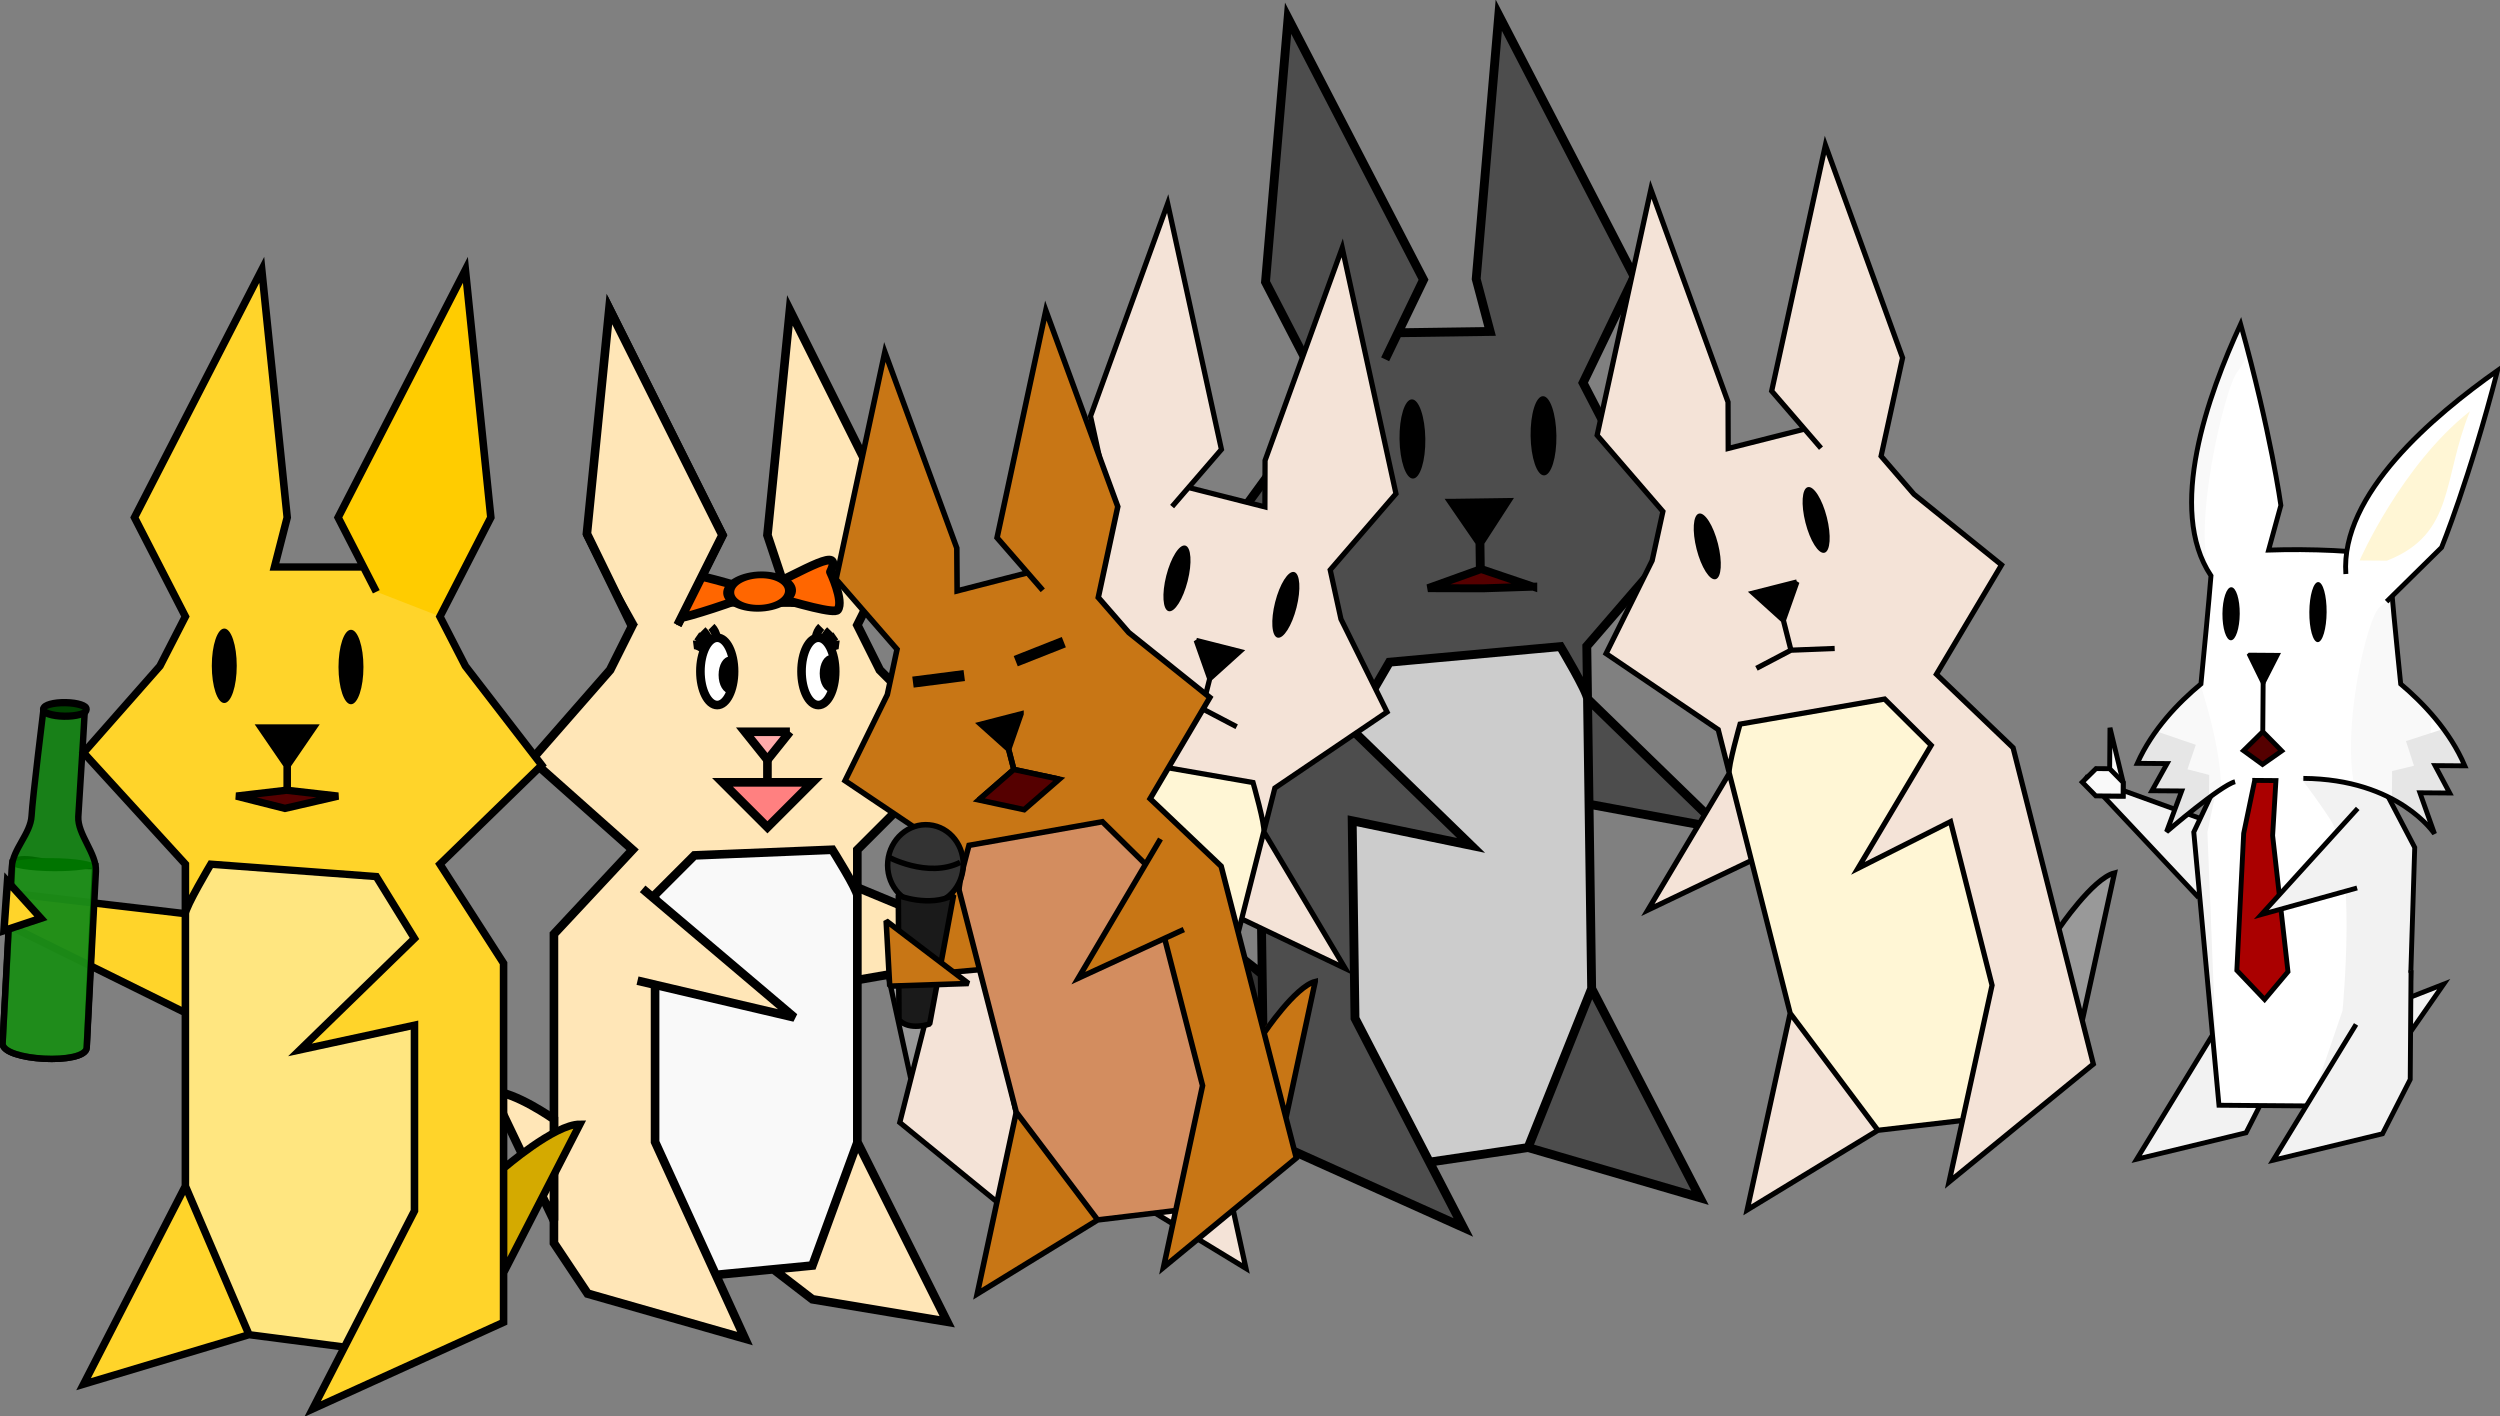 <?xml version="1.0" encoding="UTF-8" standalone="no"?>
<svg id="svg21099" xmlns:rdf="http://www.w3.org/1999/02/22-rdf-syntax-ns#" xmlns="http://www.w3.org/2000/svg" height="38.219mm" viewBox="0 0 239.091 135.422" width="67.477mm" version="1.1" xmlns:cc="http://creativecommons.org/ns#" xmlns:dc="http://purl.org/dc/elements/1.1/">
 <rect x="0" y="0" width="239.091" height="135.422" fill="#808080" stroke="none"/>
 <defs id="defs21101">
  <clipPath id="clipPath6988-3-06-8-3" clipPathUnits="userSpaceOnUse">
   <ellipse id="path6990-4-1-8-2" rx="15" ry="30" transform="matrix(-.244 0 0 .136 83.914 138.76)" cy="360" cx="855" fill="#fff"/>
  </clipPath>
  <clipPath id="clipPath6988-5-0-1-7-5" clipPathUnits="userSpaceOnUse">
   <ellipse id="path6990-5-8-17-7-4" rx="15" ry="30" transform="matrix(-.244 0 0 .136 83.914 138.76)" cy="360" cx="855" fill="#fff"/>
  </clipPath>
  <clipPath id="clipPath2889-9-52" clipPathUnits="userSpaceOnUse">
   <path id="path2891-8-5" stroke="#000" stroke-width="2" fill="#fff" d="m229.17 402.54-9.17 19.82 10 100h45l24-10 2-85-16-30-55.834 5.177z"/>
  </clipPath>
  <clipPath id="clipPath3416-9-5" clipPathUnits="userSpaceOnUse">
   <path id="path3418-9-7" stroke="#000" stroke-width="2" fill="#fff" d="m235.75 236.09c-11.75 26.058-26.635 68.066-10.156 92.281-0.696 9.56-2.296 27.604-3.375 39.656-8.161 6.872-17.661 16.83-23.094 29.281h10.906l-5.469 10h10.906l-5.438 15s16.369-20 38.188-20h21.812c21.818 0 38.188 20 38.188 20l-5.469-15h10.906l-5.438-10h10.906c-5.576-12.78-15.418-22.927-23.719-29.812-1.167-10.617-4.469-41.032-4.469-45.188 0-2.5-16.25-3.75-32.5-3.75-4.019 0-8.039 0.097-11.812 0.25l4.37-16.43s-3.868-26.652-15.25-66.281z"/>
  </clipPath>
 </defs>
 <g id="g11590-8-3-5-5" transform="matrix(-.567 .126 .126 .567 -18.365 2.046)">
  <g id="g11504-5-7-9-6" transform="matrix(.979 -.203 .203 .979 -54.061 -27.13)">
   <g id="g4286-1-69-3-8-15" transform="matrix(.217 0 0 .217 -421.86 31.813)">
    <g id="g759" fill-rule="evenodd">
     <path id="path4288-4-0-1-6-48" d="m1130 730c-20 0-100 60-100 60v100l40-40 60-120z" fill="#333"/>
     <path id="path4290-3-8-3-3-1" d="m1020 520 80-80-60-80-20-40-20-40h-110l10-40-20-200-100 200 40 80-20 40-60 70 80 90v40l-100 100 100-20v140l-80 160 130-40 150-40" fill="#4d4d4d"/>
     <path id="path4292-9-9-4-4-5" d="m970 300-30-60 100-200 20 200-40 80" fill="#4d4d4d"/>
     <path id="path4294-88-36-9-4-0" d="m840 520s-20 34.513-20 40v220l50 120 80 10 50-110v-220l-30-50-130-10z" fill="#ccc"/>
     <path id="path4296-0-0-6-3-54" d="m1e3 580-90 90 90-20v150l-80 160 150-70v-290l-50-80" fill="#4d4d4d"/>
    </g>
    <g id="g766" fill-rule="evenodd">
     <ellipse id="path4298-8-69-0-0-70" rx="12" ry="30" transform="matrix(.816 0 0 1.002 662.46 96.719)" cy="262.36" cx="230"/>
     <ellipse id="path4300-77-7-2-6-7" rx="12" ry="30" transform="matrix(.816 0 0 1.002 761.96 97.719)" cy="262.36" cx="230"/>
     <path id="path4302-8-8-1-1-2" d="m880 410 20 30 20-30"/>
    </g>
    <path id="path4304-3-9-9-1-2" d="m820 620v160" fill="none"/>
   </g>
   <path id="path4306-8-41-8-4-5" stroke="#000" stroke-width="1.46" fill="none" d="m-176.78 190.14c-4.338 0-13.013 7.746-13.013 7.746v18.28l13.013-26.026zm-36.842-97.599h-15.21l2.169-8.675-4.338-43.377-21.689 43.377 8.675 17.351-4.338 8.675-13.013 15.182 17.351 19.52v8.675l-21.689 21.689 21.689-4.338v30.364l-17.351 34.702 28.195-8.675m21.689-130.13-6.507-13.013 21.689-43.377 4.338 43.377-8.675 17.351 4.338 8.675 13.013 17.351-17.351 17.351 10.844 17.351v62.897l-32.533 15.182 17.351-34.702v-32.533l-19.52 4.338 19.52-19.52-6.507-10.844-28.195-2.169s-4.338 7.485-4.338 8.675v47.715l10.844 26.026 16.266 2.169m-5.422-108.44h-8.675l4.338 6.507 4.338-6.507zm-4.338 6.507v5.96"/>
   <path id="path3667-3-5-8-6-2" d="m-235.34 134.67 8.292 0.154 9.059-0.154-8.807-3.028-8.544 3.028z" fill-rule="evenodd" stroke="#000" stroke-width="1.306" fill="#500"/>
  </g>
 </g>
 <g id="g11605-9-3-8-9-3-9-6" stroke-width="1.008" transform="matrix(.481 -.122 .122 .481 218.93 -7.814)">
  <g id="g4286-1-2-38-8-2-2-0-4-8" transform="matrix(.217 0 0 .217 -322.95 11.73)">
   <g id="g780" fill-rule="evenodd">
    <path id="path4288-4-4-1-9-91-9-8-1-32" d="m1130 730c-20 0-100 60-100 60v100l40-40 60-120z" fill="#999"/>
    <path id="path4290-3-2-03-3-3-3-5-8-87" d="m1020 520 80-80-60-80-20-40-20-40h-110l10-40-20-200-100 200 40 80-20 40-60 70 80 90v40l-100 100 100-20v140l-80 160 130-40 150-40" fill="#f4e3d7"/>
    <path id="path4292-9-5-3-4-5-8-8-6-6" d="m970 300-30-60 100-200 20 200-40 80" fill="#f4e3d7"/>
    <path id="path4294-88-86-8-4-9-6-7-9-07" d="m840 520s-20 34.513-20 40v220l50 120 80 10 50-110v-220l-30-50-130-10z" fill="#fff6d5"/>
    <path id="path4296-0-2-4-6-8-0-6-3-7" d="m1e3 580-90 90 90-20v150l-80 160 150-70v-290l-50-80" fill="#f4e3d7"/>
   </g>
   <g id="g787" fill-rule="evenodd">
    <ellipse id="path4298-8-6-8-0-6-2-8-7" rx="12" transform="matrix(.816 0 0 1.002 662.46 96.719)" ry="30" cy="262.36" cx="230"/>
    <ellipse id="path4300-77-53-01-6-6-4-3-4" rx="12" transform="matrix(.816 0 0 1.002 761.96 97.719)" ry="30" cy="262.36" cx="230"/>
    <path id="path4302-8-9-54-6-40-8-4-2-1" d="m880 410 20 30 20-30"/>
   </g>
   <path id="path4304-3-2-1-1-7-8-9-7-50" d="m820 620v160" fill="none"/>
  </g>
  <path id="path4306-8-4-37-8-6-6-4-3-17" stroke="#000" stroke-width="1.008" fill="none" d="m-77.868 170.06c-4.338 0-13.013 7.746-13.013 7.746v18.28l13.013-26.026zm-36.842-97.599h-15.21l2.169-8.675-4.338-43.377-21.689 43.377 8.675 17.351-4.338 8.675-13.013 15.182 17.351 19.52v8.675l-21.689 21.689 21.689-4.338v30.364l-17.351 34.702 28.195-8.675m21.689-130.13-6.507-13.013 21.689-43.377 4.338 43.377-8.675 17.351 4.338 8.675 13.013 17.351-17.351 17.351 10.844 17.351v62.897l-32.533 15.182 17.351-34.702v-32.533l-19.52 4.338 19.52-19.52-6.507-10.844-28.195-2.169s-4.338 7.485-4.338 8.675v47.715l10.844 26.026 16.266 2.169m-5.422-108.44h-8.675l4.338 6.507 4.338-6.507zm-4.338 6.507v5.96"/>
  <path id="path11588-35-4-3-7-8-4-9" stroke="#000" stroke-width="1.008" fill="none" d="m-135.06 114.87 7.306-1.75 8.251 1.75"/>
 </g>
 <g id="g11605-9-3-8-9-3-99-4" stroke-width="1.008" transform="matrix(-.481 -.122 -.122 .481 67.32 -2.226)">
  <g id="g4286-1-2-38-8-2-2-0-5-9" transform="matrix(.217 0 0 .217 -322.95 11.73)">
   <g id="g814" fill-rule="evenodd">
    <path id="path4288-4-4-1-9-91-9-8-6-7" d="m1130 730c-20 0-100 60-100 60v100l40-40 60-120z" fill="#999"/>
    <path id="path4290-3-2-03-3-3-3-5-5-2" d="m1020 520 80-80-60-80-20-40-20-40h-110l10-40-20-200-100 200 40 80-20 40-60 70 80 90v40l-100 100 100-20v140l-80 160 130-40 150-40" fill="#f4e3d7"/>
    <path id="path4292-9-5-3-4-5-8-8-98-9" d="m970 300-30-60 100-200 20 200-40 80" fill="#f4e3d7"/>
    <path id="path4294-88-86-8-4-9-6-7-15-55" d="m840 520s-20 34.513-20 40v220l50 120 80 10 50-110v-220l-30-50-130-10z" fill="#fff6d5"/>
    <path id="path4296-0-2-4-6-8-0-6-5-4" d="m1e3 580-90 90 90-20v150l-80 160 150-70v-290l-50-80" fill="#f4e3d7"/>
   </g>
   <g id="g821" fill-rule="evenodd">
    <ellipse id="path4298-8-6-8-0-6-2-1-8" rx="12" transform="matrix(.816 0 0 1.002 662.46 96.719)" ry="30" cy="262.36" cx="230"/>
    <ellipse id="path4300-77-53-01-6-6-4-24-2" rx="12" transform="matrix(.816 0 0 1.002 761.96 97.719)" ry="30" cy="262.36" cx="230"/>
    <path id="path4302-8-9-54-6-40-8-4-6-9" d="m880 410 20 30 20-30"/>
   </g>
   <path id="path4304-3-2-1-1-7-8-9-5-7" d="m820 620v160" fill="none"/>
  </g>
  <path id="path4306-8-4-37-8-6-6-4-5-2" stroke="#000" stroke-width="1.008" fill="none" d="m-77.868 170.06c-4.338 0-13.013 7.746-13.013 7.746v18.28l13.013-26.026zm-36.842-97.599h-15.21l2.169-8.675-4.338-43.377-21.689 43.377 8.675 17.351-4.338 8.675-13.013 15.182 17.351 19.52v8.675l-21.689 21.689 21.689-4.338v30.364l-17.351 34.702 28.195-8.675m21.689-130.13-6.507-13.013 21.689-43.377 4.338 43.377-8.675 17.351 4.338 8.675 13.013 17.351-17.351 17.351 10.844 17.351v62.897l-32.533 15.182 17.351-34.702v-32.533l-19.52 4.338 19.52-19.52-6.507-10.844-28.195-2.169s-4.338 7.485-4.338 8.675v47.715l10.844 26.026 16.266 2.169m-5.422-108.44h-8.675l4.338 6.507 4.338-6.507zm-4.338 6.507v5.96"/>
  <path id="path11588-35-4-3-7-8-05-0" stroke="#000" stroke-width="1.008" fill="none" d="m-135.06 114.87 7.306-1.75 8.251 1.75"/>
 </g>
 <g id="g10113-8-5" stroke-width="1.877" transform="matrix(-.44 0 0 .44 162.93 -93.854)">
  <path id="path10009-4-9-1" d="m185.89 405.4-36.14 14.99 40.25 6.97" stroke="#000" fill="#ffe6b7"/>
  <g id="g6736-3-1" transform="translate(-19.55,223.47)">
   <g id="g832" fill-rule="evenodd">
    <path id="path3204-1-7-6-7" d="m282.88 227.05c-4.885 0-21.982 12.212-21.982 12.212l-1.221 23.203 9.77-7.327 13.433-28.088z" fill="#1a1a1a"/>
    <path id="path3314-7-9-8-0" d="m252.35 174.54 21.982-19.539-17.097-19.539-4.885-9.77-4.885-4.885h-29.309l4.885-14.654-4.885-48.848-24.424 48.848 9.77 19.539-4.885 9.77-17.097 17.097 21.982 21.982v63.503l-19.539 39.078 29.309-4.885 43.963-34.194" fill="#ffe6b7"/>
    <path id="path3316-4-5-9-36" d="m242.58 125.69-9.77-19.539 24.424-48.848 4.885 48.848-9.77 19.539" fill="#1a1a1a"/>
    <path id="path3318-0-5-3-71" d="m208.93 174.53s-4.825 8.378-4.825 9.71v53.403l9.165 27.262 24.424 2.442 9.77-29.309v-53.733l-8.548-8.548-29.985-1.227z" fill="#f9f9f9"/>
    <path id="path3320-9-4-4-0" d="m247.47 184.3v53.733l-19.539 42.742 34.194-9.77 7.327-10.991v-67.166l-17.097-18.318" fill="#ffe6b7"/>
   </g>
   <g id="g3307-0-1-6" stroke-linejoin="round" transform="matrix(.244 0 0 .244 3.225 48.018)" stroke="#000" stroke-width="7.686" fill="none">
    <path id="path3295-3-6-0" d="m855 350s8-20-2-30"/>
    <path id="path3301-4-3-48" d="m855 350s0-17-10-27"/>
    <path id="path3303-1-8-3" d="m840 328s10 7 15 22"/>
    <path id="path3305-2-3-2" d="m837 336s8-1 18 14"/>
   </g>
   <path id="path3341-2-7-6" fill-rule="evenodd" fill="#f5f5f5" d="m223.04 159.88v-4.885 4.885h-9.77l9.77 9.77 9.77-9.77h-9.77z"/>
   <g id="g845" stroke="#000">
    <path id="path3339-4-9-6-6" stroke-width="1.877" fill-rule="evenodd" fill="#faa" d="m218.16 148.89 4.885 6.106 4.885-6.106h-9.77z"/>
    <g id="g3313-8-7-9" stroke-linejoin="round" stroke-width="7.686" fill="none" transform="matrix(-.244 0 0 .244 443.35 48.018)">
     <path id="path3315-2-8-83" d="m855 350s8-20-2-30"/>
     <path id="path3317-2-2-7" d="m855 350s0-17-10-27"/>
     <path id="path3319-7-79-45" d="m840 328s10 7 15 22"/>
     <path id="path3321-8-8-1" d="m837 336s8-1 18 14"/>
    </g>
    <g id="g853" stroke-width="1.877">
     <path id="path5430-5-1-2" d="m242.58 125.69-9.77-19.539 24.424-48.848 4.885 48.848-9.77 19.539 4.885 9.77 17.097 19.539-21.982 19.539 17.097 18.318v67.166l-7.327 10.991-34.194 9.77 19.539-42.742v-53.733l-8.548-8.548-29.985-1.227s-5.436 8.639-5.436 9.971v53.665l9.775 26.738 20.983 2.032 13.211-28.899m-7.391-117.36-21.917 0.128 4.885-14.654-4.885-48.848-24.424 48.848 9.77 19.539-4.885 9.77-17.097 17.097 21.982 21.982v63.503l-19.539 39.078 29.309-4.885 8.46-6.508" fill="none"/>
     <path id="path5428-8-9-6" d="m282.88 227.05c-4.885 0-13.433 6.044-13.433 6.044v22.044l13.433-28.088z" fill="#ffe6b7"/>
     <path id="path5440-3-5-0" fill-rule="evenodd" fill="#ff8080" d="m223.04 159.88v-4.885 4.885h-9.77l9.77 9.77 9.77-9.77h-9.77z"/>
    </g>
   </g>
   <g id="g3348-9-4-0" stroke-linejoin="round" stroke="#000" fill="#f60" transform="matrix(.293 .018 -.018 .3 -34.258 12.619)">
    <path id="path3282-4-7-72" stroke-width="6.314" fill-rule="evenodd" d="m849.15 287.47s-8.899 21.574-3.812 27.648c5.088 6.075 101.35-34.754 109.52-31.793 8.164 2.961 16.793 29.915 6.31 30.451-3.286 0.168-40.853-8.782-57.752-15.186-37.015-14.026-65.164-29.991-54.264-11.121z"/>
    <ellipse id="path3284-4-1-0" rx="32.673" transform="matrix(.699 -.036 .06 .419 501.02 220.39)" ry="28.673" cy="234.06" cx="553.99" stroke-width="11.622"/>
   </g>
   <path id="path3352-6-2-2" fill-rule="evenodd" fill="#ffe6b7" d="m242.75 125.39-9.77-19.539 24.424-48.848 4.885 48.848-15.642 27.829"/>
   <path id="path3356-9-4-3" stroke="#000" stroke-width="1.877" fill="none" d="m252.48 125.95 9.804-20.1-4.885-48.848-24.59 49.147 9.77 19.539"/>
   <g id="g863">
    <ellipse id="path16101-8-7-5" ry="30" rx="15" stroke="#000" transform="matrix(-.244 0 0 .244 420.59 47.925)" cy="360" cx="855" stroke-width="7.686" fill="#fff"/>
    <ellipse id="path16101-1-5-4-8" ry="30" rx="15" stroke="#000" transform="matrix(-.244 0 0 .244 442.57 47.925)" cy="360" cx="855" stroke-width="7.686" fill="#fff"/>
    <ellipse id="path6932-6-3-8" clip-path="url(#clipPath6988-3-06-8-3)" rx="2.377" ry="2.21" transform="matrix(1,0,0,1.801,336.68,-202)" cy="187.79" cx="-127.38"/>
    <ellipse id="path6932-1-6-6-4" clip-path="url(#clipPath6988-5-0-1-7-5)" rx="2.377" ry="2.21" transform="matrix(1,0,0,1.801,358.66,-201.67)" cy="187.79" cx="-127.38"/>
   </g>
  </g>
  <path id="path10009-3-1" d="m230.62 406.5-33.002 27.963 34.111-8.005" stroke="#000" fill="#ffe6b7"/>
 </g>
 <g id="g39511-6-4" transform="matrix(.476 0 0 .476 10.235 27.446)">
  <g id="g11675-3-0-6-30" stroke-width="1.272" transform="matrix(1.179,0,0,1.147,436.69,285.66)">
   <g id="g4286-1-6-1-8-9-5" transform="matrix(.217 0 0 .217 -534.89 -260.73)">
    <g id="g873" fill-rule="evenodd">
     <path id="path4288-4-8-9-3-8-4" d="m1130 730c-20 0-100 60-100 60v100l40-40 60-120z" fill="#d4aa00"/>
     <path id="path4290-3-3-8-9-1-2" d="m1020 520 80-80-60-80-20-40-20-40h-110l10-40-20-200-100 200 40 80-20 40-60 70 80 90v40l-137.33-16.504-2.412 27.562 139.74 68.94v140l-80 160 130-40 150-40" fill="#ffd42a"/>
     <path id="path4292-9-4-6-3-0-6" d="m970 300-30-60 100-200 20 200-40 80" fill="#fc0"/>
     <path id="path4294-88-8-5-9-0-9" d="m840 520s-20 34.513-20 40v220l50 120 80 10 50-110v-220l-30-50-130-10z" fill="#ffe680"/>
     <path id="path4296-0-49-0-6-7-9" d="m1e3 580-90 90 90-20v150l-80 160 150-70v-290l-50-80" fill="#ffd42a"/>
    </g>
    <g id="g880" fill-rule="evenodd">
     <ellipse id="path4298-8-92-2-7-4-1" rx="12" ry="30" transform="matrix(.816 0 0 1.002 662.46 96.719)" cy="262.36" cx="230"/>
     <ellipse id="path4300-77-5-8-9-8-0" rx="12" ry="30" transform="matrix(.816 0 0 1.002 761.96 97.719)" cy="262.36" cx="230"/>
     <path id="path4302-8-53-6-9-6-9" d="m880 410 20 30 20-30"/>
    </g>
    <path id="path4304-3-3-0-7-9-9" d="m820 620v160" fill="none"/>
   </g>
   <path id="path4306-8-3-2-6-6-95" stroke="#000" stroke-width="1.29" fill="none" d="m-289.8-102.4c-4.338 0-13.013 7.746-13.013 7.746v18.28zm-36.842-97.599h-15.21l2.169-8.675-4.338-43.377-21.689 43.377 8.675 17.351-4.338 8.675-13.013 15.182 17.351 19.52v8.675l-29.785-3.579-0.485 5.548 30.27 15.383v30.364l-17.351 34.702 28.195-8.675m21.689-130.13-6.507-13.013 21.689-43.377 4.338 43.377-8.675 17.351 4.338 8.675 13.013 17.351-17.351 17.351 10.844 17.351v62.897l-32.533 15.182 17.351-34.702v-32.533l-19.52 4.338 19.52-19.52-6.507-10.844-28.195-2.169s-4.338 7.485-4.338 8.675v47.715l10.844 26.026 16.266 2.169m-5.422-108.44h-8.675l4.338 6.507zm-4.338 6.507v5.96"/>
   <path id="path3667-3-7-4-9-7-8" d="m-348.36-159.87 8.292 2.154 9.059-2.154-8.807-1.028-8.544 1.028z" fill-rule="evenodd" stroke="#000" stroke-width="1.29" fill="#500"/>
  </g>
  <g id="g41497-8-9-1-57" transform="matrix(.646 .053 -.053 .646 -669.38 -10.588)">
   <path id="path3345-12-5-6-9-6-6-3-11" d="m1043.6 167.36c0.162 5.473-25.927 6.247-26.09 0.774-0.162-5.473-1.376-50.855-1.539-56.328 5.043-2.699 8.158 0.409 25.637-0.718 0.162 5.473 1.829 50.799 1.991 56.272z" fill-opacity=".815" fill-rule="evenodd" stroke="#000" stroke-width="2" fill="#b2d295"/>
   <ellipse id="path3350-9-1-6-2-7-9-1-1" rx="63.91" ry="14.203" transform="matrix(-.191 .002 -.322 .156 1219.9 40.636)" cy="452.36" cx="240" fill="#004200"/>
   <path id="path2567-8-9-5-2-7-8-6-4" stroke-linejoin="round" d="m1043.6 167.36c0.162 5.473-25.927 6.247-26.09 0.774-0.162-5.473-1.461-49.256-1.623-54.729-0.162-5.473 4.967-10.772 4.804-16.245-0.162-5.473 0.989-33.461 0.989-33.461l12.801 0.175c0.325 10.946 0.509 26.858 0.671 32.331 0.162 5.473 6.661 10.953 6.824 16.426 0.162 5.473 1.461 49.256 1.623 54.729z" fill-rule="evenodd" fill-opacity=".816" stroke="#000" stroke-width="2" fill="#008000"/>
   <ellipse id="path2569-3-6-7-0-2-2-1-9" stroke-linejoin="round" cx="240" cy="162.36" rx="22.4" transform="matrix(-.305 .02 -.002 .396 1101.8 -5.684)" ry="5.326" stroke="#000" stroke-linecap="round" stroke-width="5.752" fill="#004200"/>
  </g>
  <path id="path82356-4-4" stroke="#000" stroke-width="1.5" fill="#ffd42a" d="m-20.004 119.42-0.707 9.899 7.425-2.475z"/>
 </g>
 <g id="g118026-0-5" transform="matrix(.396 -.102 .102 .396 86.835 -259.58)">
  <g id="g3361-1-7-0" stroke-width="6.167" transform="matrix(.243 0 0 .243 -397.95 683.38)">
   <path id="path2913-1-7-9-2" stroke="#000" stroke-width="5.337" fill="#c87615" d="m830 550-83.72 32.33-7.78 42.73 91.5 14.94"/>
   <g id="g5866-4-7-1">
    <g id="g2424-0-7-3" stroke-width="6.167">
     <g id="g23094-9-8-9">
      <g id="g900" fill-rule="evenodd" fill="#c87615">
       <path id="path3204-4-0-7" d="m1130 730c-20 0-100 60-100 60v100l40-40 60-120z"/>
       <path id="path3314-8-0-1" d="m1020 520 80-80-60-80-20-40-20-40h-110l10-40-20-200-100 200 40 80-20 40-60 70 80 90v260l-80 160 130-40 150-40"/>
       <path id="path3316-8-9-16" d="m970 300-30-60 100-200 20 200-40 80"/>
      </g>
      <g id="g905" fill-rule="evenodd">
       <path id="path3318-2-5-4" d="m840 520s-20 34.513-20 40v220l50 120 80 10 50-110v-220l-30-50-130-10z" fill="#d38d5f"/>
       <path id="path3320-4-3-5" d="m1e3 580v220l-80 160 150-70v-290l-50-80" fill="#c87615"/>
       <path id="path3339-1-2-8" d="m880 410 20 30 20-30"/>
      </g>
      <path id="path3195-7-3-86" d="m820 620v160" fill="none"/>
     </g>
     <path id="path5408-1-1-3" stroke="#000" stroke-width="5.337" fill="none" d="m1130 730c-20 0-60 35.714-60 35.714v84.29l60-120zm-169.87-450h-70.13l10-40-20-200-100 200 40 80-20 40-60 70 80 90v260l-80 160 130-40m100-600-30-60 100-200 20 200-40 80 20 40 60 80-80 80 50 80v290l-150 70 80-160v-220l-30-50-130-10s-20 34.513-20 40v220l50 120 75 10m-25-500h-40l20 30 20-30zm-20 30v20l-40 20 40-20 40 20"/>
    </g>
    <path id="path3168-7-1-5-9" d="m900 432v28l-40 20 40 20 40-20-40-20" fill-rule="evenodd" stroke="#000" stroke-width="5.337" fill="#500"/>
   </g>
   <path id="path2913-5-3-9" stroke="#000" stroke-width="5.337" fill="#c87615" d="m1020 560-110 110 110-20"/>
  </g>
  <g id="g4001-4-8-2-11" stroke-width="2" transform="matrix(.705 .256 -.256 .705 -366.03 432.27)">
   <g id="g3996-46-3-0-2" stroke-linejoin="bevel" stroke="#000" stroke-width="1.731">
    <ellipse id="path3990-0-7-8-2" rx="11.786" ry="12.5" cy="402.01" cx="374.64" fill="#333"/>
    <path id="path3988-6-1-7-73" d="m367.14 412.36 3.929 38.571c3.571 3.214 9.643 0.357 9.643 0.357l3.571-40.714c-7.143 4.643-17.143 1.786-17.143 1.786z" fill="#1a1a1a"/>
    <path id="path3994-6-0-5-0" d="m362.5 400.58s13.214 5.714 22.857-0.357" fill="none"/>
   </g>
  </g>
  <g id="g919" stroke-linejoin="bevel" stroke="#000" fill="#c87615">
   <path id="path118004-1-32" stroke-width="1.298" d="m-217 822 15 19-18-4z"/>
   <path id="path118006-1-30" stroke-width="2.596" d="m-197 769.5 12 1.5"/>
   <path id="path118006-4-7-49" stroke-width="2.596" d="m-160.5 769.25-12 1.5"/>
  </g>
 </g>
 <g id="g4276-7-2" stroke-width="1.792" transform="matrix(.261 .002 -.002 .261 153.23 -31.094)">
  <g id="g925" stroke-width="1.792">
   <path id="path3435-5-0" d="m230 492.36-30 50 40-10 10-20-20-20z" stroke="#000" fill="#f2f2f2"/>
   <path id="path2913-5-3-8-8-3-9" d="m222 417.21-42-14.848 42 44" stroke="#000" fill="#f2f2f2"/>
   <g id="g2867-6-9" clip-path="url(#clipPath2889-9-52)">
    <path id="path2865-7-4" d="m235 397.36-20 25 15 100s75 5 75 0v-95l-20-30h-50z" fill="#fff"/>
    <path id="path2863-3-7" d="m230 397.36-5 25 5 105-15-105 15-25z" fill="#f2f2f2"/>
    <path id="path4261-7-8" d="m255 397.36s6.669 7.526 15 20c10 15 5 70 5 70l-15 45h40l5-105-20-30h-30z" fill="#f2f2f2"/>
   </g>
   <path id="path3433-7-2" d="m229.17 402.54-9.17 19.82 10 100h45l24-10 2-85-16-30-55.834 5.177z" stroke="#000" fill="none"/>
   <g id="g3396-2-1" clip-path="url(#clipPath3416-9-5)">
    <path id="path3394-4-1" d="m238 231.86 20 66.5-3 16s17.5-4 21.5-1.5 25.5 18.5 25.5 18.5-2 31 1 35 28 30.5 28 30.5-17 36-19.5 35.5-45.5-23-45.5-23l-32 3.5s-21.5 21.5-23.5 21-14.5-11-14.5-11l-8-34s29-24 29-27.5 1.5-30.5 1.5-30.5l-9.5-37s10-64.5 12.5-64 16.5 1 16.5 2z" fill="#fff"/>
    <path id="path3344-8-9" d="m235.5 233.86s10 5-1 20c-4.504 6.141-16.423 58.127-8.906 74.513-16.326 12.767-6.751 15.901-8.094 19.987-3.19 9.707 33.929 72.728-6.5 99-8.077 5.249-3.81-147.29-2-153.5 3.5-12 10.5-53 26.5-60z" fill="#f9f9f9"/>
    <path id="path3346-5-8" d="m202.5 384.36 18 6-3 9 8 2v19s-17.5 11-20 7-12-34.5-12-34.5l9-8.5z" fill="#e6e6e6"/>
    <path id="path3370-6-4" d="m293.5 334.36s0.5-0.5-6 5-21.5 82.562 5 79.062c20.378-2.691 13.5-76.562 13.5-76.562l-12.5-7.5z" fill="#f9f9f9"/>
    <path id="path3346-9-0-6" d="m315.5 382.42-18 6 3 9-8 2v19s17.5 11 20 7 12-34.5 12-34.5l-9-8.5z" fill="#e6e6e6"/>
   </g>
  </g>
  <g id="g940">
   <ellipse id="path3335-5-89-7-8-7" fill-rule="evenodd" rx="12" ry="30" transform="matrix(.264 0 0 .324 172.34 257.24)" cy="262.36" cx="230"/>
   <ellipse id="path3337-5-2-4-1-7" fill-rule="evenodd" rx="12" ry="33.046" transform="matrix(.264 0 0 .333 204.17 254.03)" cy="262.36" cx="230"/>
   <path id="path3336-6-55" stroke="#000" stroke-width="1.792" d="m240 357.36h10l-5 10-5-10z"/>
  </g>
  <g id="g945" stroke-width="1.792">
   <path id="path3338-5-5" d="m245 367.36v18l-7 7 7 5 7-5-7-7v-18z" stroke="#000" fill="#500"/>
   <path id="path3277-8-07" d="m260 402.36c35 0 48.219 19.95 48.219 19.95l-5.469-15h10.906l-5.438-10h10.906c-5.576-12.78-15.418-22.927-23.719-29.812-1.167-10.617-4.469-41.032-4.469-45.188 0-2.5-16.25-3.75-32.5-3.75-4.019 0-8.039 0.097-11.812 0.25l4.37-16.43s-3.868-26.652-15.25-66.281c-11.75 26.058-26.635 68.066-10.156 92.281-0.696 9.56-2.296 27.604-3.375 39.656-8.161 6.872-17.661 16.83-23.094 29.281h10.906l-5.469 10h10.906l-5.438 15s19.615-17.122 24.969-18.536" stroke="#000" fill="none"/>
   <g id="g3429-4-62">
    <path id="path3308-7-73" stroke="#000" stroke-width="1.792" fill="#fff" d="m275 327.36c-2.324-29.289 31.718-58.29 55-75-10 40-20 65-20 65l-20 20"/>
    <path id="path3342-4-8" d="m280 322.36s15-35 40-55c-10 25-5 45-30 55" fill="#fff6d5"/>
   </g>
  </g>
  <g id="g952" stroke="#000" stroke-width="1.792">
   <path id="path2910-4-5" d="m294.04 503.65 17.96-26.29-25 10 7.035 16.285z" fill="#f2f2f2"/>
   <g id="g955">
    <path id="path3437-3-3" d="m280 492.36-30 50 40-10 10-20v-40" fill="#f2f2f2"/>
    <path id="path4259-2-1" d="m189 409.36v-25l5 20v5h-5z" fill="#f9f9f9"/>
    <path id="path4257-7-6" d="m184 399.36-5 5 5 5h10v-5l-5-5h-5z" fill="#f9f9f9"/>
    <path id="path4274-6-28" d="m242.18 403.24h7.778l-1.061 20.153 6.01 49.851-8.485 10.253-10.253-10.607 2.121-50.205 3.889-19.445z" fill="#a00"/>
   </g>
   <path id="path2913-5-3-8-1-3" d="m280 413.21-35 39.152 35-10" fill="#f2f2f2"/>
  </g>
 </g>
</svg>
